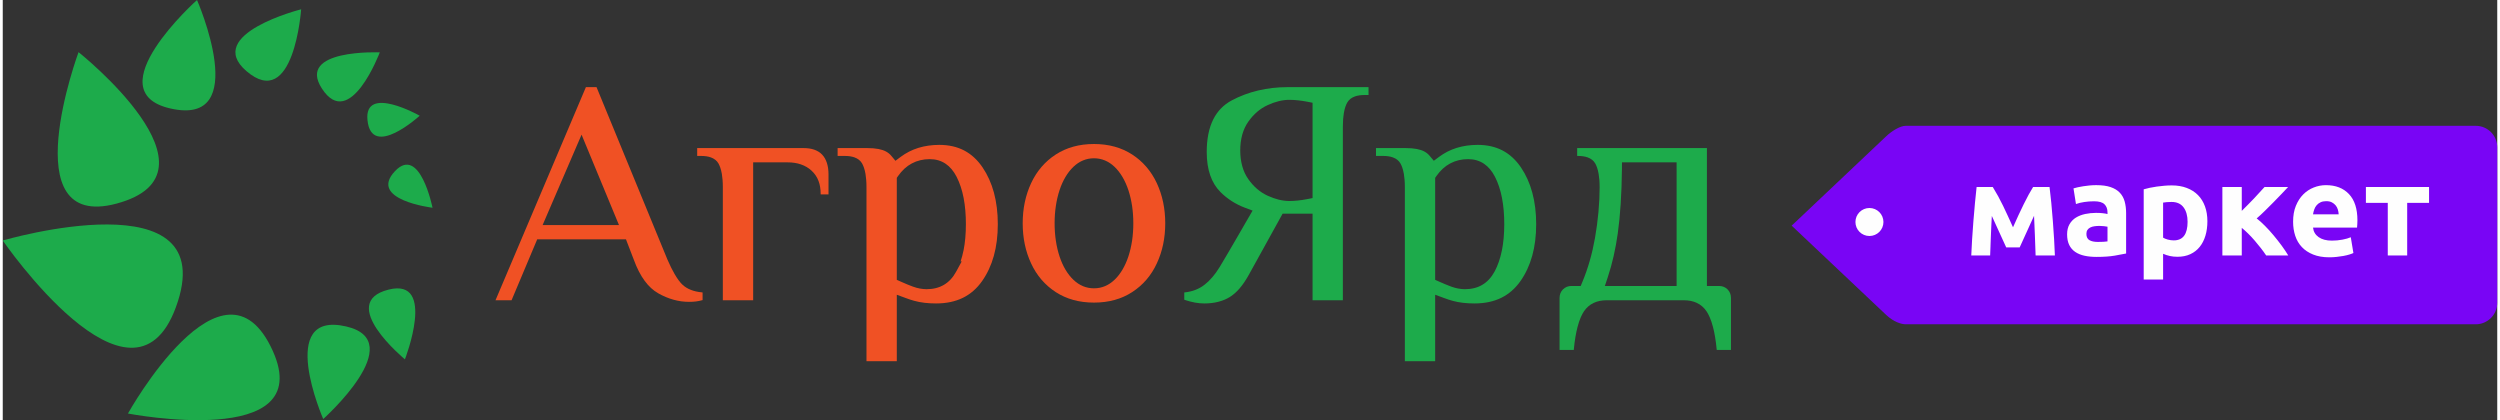 <?xml version="1.0" encoding="UTF-8"?>
<!DOCTYPE svg PUBLIC "-//W3C//DTD SVG 1.1//EN" "http://www.w3.org/Graphics/SVG/1.1/DTD/svg11.dtd">
<!-- Creator: CorelDRAW X8 -->
<svg xmlns="http://www.w3.org/2000/svg" xml:space="preserve" width="238px" height="40px" version="1.1" shape-rendering="geometricPrecision" text-rendering="geometricPrecision" image-rendering="optimizeQuality" fill-rule="evenodd" clip-rule="evenodd"
viewBox="0 0 157405 26513"
 xmlns:xlink="http://www.w3.org/1999/xlink">
 <rect x="0" y="0" width="157405" height="26513" fill="#333333" stroke="none"/>
 <g id="Слой_x0020_1">
  <path fill="#1DAB4B" fill-rule="nonzero" d="M77554 6333c-519,276 -910,679 -1173,1206 -272,547 -409,1233 -409,2053 0,563 75,1058 224,1482 142,409 356,756 639,1039l0 2c218,218 457,410 716,576 260,167 538,306 834,417l481 181c-692,1186 -1373,2393 -2081,3567 -144,235 -295,446 -453,630 -161,190 -330,352 -504,486 -177,136 -367,243 -574,322 -202,78 -420,129 -658,156l-40 4 0 461 29 10c227,75 445,132 653,170 197,35 390,53 577,53 318,0 613,-34 883,-103 265,-67 506,-166 720,-297 216,-132 423,-312 623,-543 208,-242 410,-541 607,-900l2113 -3823 1889 0 0 5464 1912 0 0 -10973c0,-347 25,-624 63,-844 54,-317 138,-526 215,-661l1 0c102,-177 264,-306 484,-384 167,-59 370,-89 608,-89l248 0 0 -496 -5104 0c-651,0 -1273,71 -1863,211 -589,140 -1144,348 -1660,623zm5096 507l0 5659 -353 68c-192,38 -383,66 -572,86 -195,20 -377,30 -547,30 -213,0 -436,-29 -669,-87 -221,-54 -451,-136 -687,-244 -244,-112 -467,-254 -671,-430 -200,-171 -384,-376 -555,-618 -172,-242 -300,-519 -385,-829 -82,-302 -124,-631 -124,-984 0,-353 42,-682 124,-985 85,-309 213,-586 385,-829 171,-241 355,-446 555,-618 204,-175 427,-318 671,-429 236,-109 466,-190 687,-245 233,-57 456,-86 669,-86 169,0 352,10 547,30 189,20 380,48 572,85l353 69 0 357z"/>
  <path fill="#1DAB4B" fill-rule="nonzero" d="M93073 9142c-480,0 -925,64 -1332,191 -403,126 -774,316 -1111,567l-328 246 -264 -315c-48,-57 -98,-107 -152,-150 -54,-44 -114,-84 -181,-120 -129,-70 -286,-123 -473,-159 -202,-39 -438,-58 -712,-58l-1867 0 0 496 450 0c238,0 441,30 608,89 222,79 384,207 485,384l0 1c77,136 161,345 215,660 38,220 63,497 63,844l0 10973 1912 0 0 -4192 585 215c99,37 188,68 266,93 88,28 176,55 265,79 191,53 402,93 632,121 229,27 475,41 736,41 643,0 1207,-119 1689,-356 476,-234 881,-587 1213,-1059 326,-465 572,-995 737,-1587 168,-600 252,-1269 252,-2001 0,-723 -82,-1387 -245,-1988 -160,-591 -398,-1122 -714,-1590 -323,-477 -711,-834 -1161,-1070 -451,-236 -975,-355 -1568,-355zm-2607 1966c246,-352 535,-617 869,-795 339,-181 714,-271 1131,-271 379,0 710,95 1001,290 279,188 508,462 697,830 197,384 344,830 440,1333 95,495 143,1046 143,1650 0,612 -50,1167 -149,1660l-2 0c-102,509 -256,954 -462,1333 -203,371 -455,647 -770,833 -315,187 -678,277 -1101,277 -136,0 -279,-14 -427,-42 -141,-27 -283,-66 -427,-118 -109,-40 -230,-87 -361,-141 -127,-52 -261,-110 -404,-174l-258 -115 0 -6436 80 -114z"/>
  <path fill="#1DAB4B" fill-rule="nonzero" d="M108836 18260c-70,-70 -151,-124 -240,-160 -89,-36 -190,-55 -298,-55l-764 0 0 -8701 -8186 0 0 496 46 0c238,0 441,30 608,89 222,79 384,207 485,384l0 1c77,136 162,345 215,661 38,219 63,496 63,843 0,497 -25,1021 -75,1567 -50,545 -123,1090 -218,1632 -87,492 -196,970 -328,1430 -131,460 -286,904 -462,1330l-112 268 -581 0c-108,0 -209,19 -298,55 -88,36 -168,90 -240,161l-1 0c-70,69 -123,150 -159,239 -37,90 -55,191 -55,299l0 3284 898 0 3 -41c56,-589 139,-1045 230,-1399 128,-497 280,-807 409,-998 161,-238 363,-414 616,-533 238,-112 510,-166 823,-166l4857 0c313,0 585,54 824,166 252,119 454,295 615,533 129,191 281,501 409,998 92,354 174,810 230,1399l4 41 898 0 0 -3284c0,-108 -19,-209 -55,-298 -37,-90 -90,-171 -161,-241zm-3214 -7581l0 7366 -4527 0 189 -570c140,-425 261,-863 364,-1313 104,-457 191,-936 261,-1433 79,-563 141,-1185 184,-1861 45,-689 71,-1421 78,-2192l4 -431 3447 0 0 434z"/>
  <path fill="#F05124" fill-rule="nonzero" d="M42873 17947c-121,-118 -282,-316 -474,-646 -138,-236 -294,-544 -467,-945l-2 -7 -4462 -10850 -671 0 -5704 13447 1013 0 1619 -3845 5600 0 494 1284 3 7c194,532 424,978 688,1335 252,342 536,602 849,778l0 2c319,180 644,316 973,407 320,89 645,133 973,133 159,0 305,-8 435,-25 134,-16 263,-42 387,-77l33 -9 0 -483 -40 -4c-260,-25 -491,-77 -692,-155 -220,-85 -405,-201 -555,-347zm-8546 -4353l2197 -5097 2360 5703 -4818 0 261 -606z"/>
  <path fill="#F05124" fill-rule="nonzero" d="M50543 9344l-6723 0 0 496 248 0c237,0 441,30 608,89 221,79 383,207 485,384l0 1c77,136 161,345 215,661 37,219 62,496 62,843l0 7128 1913 0 0 -8701 2180 0c302,0 576,41 824,125 261,88 487,221 682,399l0 2c197,179 342,393 438,645 91,239 135,507 135,807l0 45 496 0 0 -1260c0,-552 -140,-975 -402,-1251 -256,-269 -649,-413 -1161,-413z"/>
  <path fill="#F05124" fill-rule="nonzero" d="M59101 9142c-480,0 -924,64 -1332,191 -403,126 -774,316 -1111,567l-328 246 -264 -315c-47,-57 -98,-107 -151,-150 -54,-44 -115,-84 -181,-120 -130,-70 -287,-123 -474,-159 -201,-39 -438,-58 -712,-58l-1867 0 0 496 450 0c238,0 441,30 609,89 221,79 383,207 484,384l0 1c78,136 162,345 216,661 37,219 62,496 62,843l0 10973 1913 0 0 -4192 584 215c100,37 189,68 266,93 95,30 183,57 264,79l2 0c190,53 401,93 631,121 229,27 475,41 737,41 642,0 1206,-119 1688,-356 476,-234 882,-587 1213,-1059 326,-465 573,-995 738,-1587 167,-600 251,-1269 251,-2001 0,-723 -82,-1387 -244,-1988 -160,-591 -399,-1122 -715,-1590 -323,-477 -711,-834 -1161,-1070 -451,-236 -975,-355 -1568,-355zm1061 7996c-202,371 -455,647 -769,833 -315,187 -679,277 -1101,277 -137,0 -280,-14 -428,-42 -140,-27 -283,-66 -426,-118 -110,-40 -230,-87 -361,-141 -127,-52 -262,-110 -404,-174l-258 -115 0 -6436 80 -114c246,-352 534,-617 868,-795 339,-181 715,-271 1131,-271 380,0 710,95 1001,290 279,188 508,462 697,830 197,384 344,830 441,1333 95,495 142,1046 142,1650 0,612 -49,1167 -148,1660l-2 0c-49,245 -111,476 -184,691l71 0 -350 642z"/>
  <path fill="#F05124" fill-rule="nonzero" d="M72824 11561c-177,-381 -397,-724 -657,-1026 -259,-302 -558,-564 -897,-784 -338,-219 -709,-385 -1108,-496 -402,-112 -838,-168 -1306,-168 -467,0 -903,56 -1305,168 -400,111 -770,277 -1108,496 -339,220 -639,482 -898,784 -260,302 -479,645 -656,1026 -176,379 -309,780 -397,1199 -88,421 -133,865 -133,1331 0,465 45,910 133,1331 88,419 221,819 397,1198 177,382 396,725 656,1027 259,301 559,563 898,783 338,220 708,385 1108,496 402,112 838,168 1305,168 468,0 904,-56 1306,-168 400,-111 770,-276 1108,-496 339,-220 639,-482 898,-783 260,-302 479,-645 656,-1027 176,-379 309,-780 397,-1199 88,-421 133,-865 133,-1330 0,-465 -45,-910 -133,-1330 -88,-420 -221,-821 -397,-1200zm-1795 4620c-100,303 -224,579 -369,825 -149,254 -319,472 -509,652 -187,177 -386,309 -600,399 -220,91 -450,136 -695,136 -244,0 -474,-45 -694,-136 -214,-90 -413,-222 -599,-399 -191,-181 -361,-399 -511,-652 -145,-247 -268,-523 -368,-826 -103,-313 -181,-647 -233,-1000 -52,-349 -78,-713 -78,-1089 0,-377 26,-741 78,-1090 52,-352 130,-687 233,-1000 100,-303 223,-579 369,-826 149,-253 319,-471 510,-652 186,-177 385,-309 599,-398 220,-92 450,-137 694,-137 245,0 475,45 695,137 214,89 413,221 600,398 190,181 360,398 509,652 145,247 269,523 369,826 103,314 181,648 234,1001 51,349 77,713 77,1089 0,376 -26,740 -77,1089 -53,352 -131,687 -234,1001z"/>
  <path fill="#1DAB4B" fill-rule="nonzero" d="M21668 20599c-4445,-1026 -1446,5840 -1446,5840 0,0 5497,-4906 1446,-5840z"/>
  <path fill="#1DAB4B" fill-rule="nonzero" d="M24357 18272c-3325,826 1020,4402 1020,4402 0,0 2011,-5155 -1020,-4402z"/>
  <path fill="#1DAB4B" fill-rule="nonzero" d="M7900 26093c0,0 11969,2320 9139,-3951 -3106,-6880 -9139,3951 -9139,3951z"/>
  <path fill="#1DAB4B" fill-rule="nonzero" d="M10920 19399c3070,-8329 -10920,-4223 -10920,-4223 0,0 8123,11815 10920,4223z"/>
  <path fill="#1DAB4B" fill-rule="nonzero" d="M7171 12850c7217,-1926 -2388,-9559 -2388,-9559 0,0 -4190,11314 2388,9559z"/>
  <path fill="#1DAB4B" fill-rule="nonzero" d="M10566 6842c5207,1200 1692,-6842 1692,-6842 0,0 -6438,5748 -1692,6842z"/>
  <path fill="#1DAB4B" fill-rule="nonzero" d="M15378 4488c2999,2569 3451,-3901 3451,-3901 0,0 -6184,1559 -3451,3901z"/>
  <path fill="#1DAB4B" fill-rule="nonzero" d="M20133 5579c1768,2746 3658,-2274 3658,-2274 0,0 -5270,-228 -3658,2274z"/>
  <path fill="#1DAB4B" fill-rule="nonzero" d="M26310 7302c0,0 -3526,-1993 -3295,281 253,2495 3295,-281 3295,-281z"/>
  <path fill="#1DAB4B" fill-rule="nonzero" d="M27119 13108c0,0 -795,-3972 -2366,-2312 -1724,1821 2366,2312 2366,2312z"/>
  <path fill="#7905F5" d="M120075 7939l35976 0c745,0 1354,610 1354,1354l0 9816c0,744 -609,1354 -1354,1354l-35976 0c-269,0 -762,-150 -1229,-591l-5964 -5633 5964 -5639c347,-328 882,-661 1229,-661z"/>
  <path fill="#FEFEFE" fill-rule="nonzero" d="M125513 13627c-11,191 -22,399 -33,626 -11,224 -20,450 -29,679 -8,227 -16,444 -24,649 -8,207 -15,386 -21,540l-1191 0c11,-302 28,-641 53,-1019 25,-378 52,-763 82,-1155 30,-392 63,-774 99,-1146 35,-373 70,-707 103,-1003l1019 0c237,383 453,779 652,1190 197,410 406,862 626,1354 231,-525 456,-1011 676,-1457 219,-446 418,-808 593,-1087l1036 0c38,296 75,630 111,1003 36,372 68,754 98,1146 31,392 57,777 79,1155 22,378 38,717 49,1019l-1217 0c-10,-429 -25,-854 -45,-1277 -19,-422 -37,-831 -53,-1226l-907 1993 -849 0 -907 -1984zm6690 1639c121,0 236,-3 345,-8 110,-6 197,-14 263,-25l0 -928c-49,-11 -123,-22 -222,-33 -98,-11 -189,-17 -271,-17 -115,0 -223,7 -325,21 -101,14 -190,39 -267,78 -76,38 -137,90 -181,156 -43,66 -65,148 -65,247 0,191 64,324 193,398 129,74 305,111 530,111zm-99 -3583c362,0 663,41 904,123 242,82 435,200 580,354 145,153 248,339 308,558 60,220 90,463 90,732l0 2547c-175,39 -419,84 -731,136 -312,52 -690,78 -1134,78 -280,0 -533,-24 -760,-74 -228,-49 -424,-130 -588,-242 -164,-113 -290,-259 -378,-440 -88,-181 -132,-403 -132,-666 0,-252 51,-465 152,-641 102,-175 237,-315 407,-419 170,-104 365,-179 584,-226 219,-46 446,-70 682,-70 159,0 300,7 423,21 123,14 224,31 300,53l0 -115c0,-208 -63,-375 -189,-501 -126,-126 -345,-189 -657,-189 -209,0 -414,15 -617,45 -202,30 -378,73 -526,128l-156 -987c71,-22 160,-45 267,-70 107,-24 223,-46 350,-65 126,-19 258,-36 398,-50 140,-13 281,-20 423,-20zm5761 2309c0,-378 -84,-680 -254,-908 -170,-227 -422,-341 -756,-341 -110,0 -211,4 -304,12 -94,9 -170,18 -231,29l0 2211c77,49 177,90 300,123 124,33 248,50 374,50 581,0 871,-392 871,-1176zm1250 -33c0,335 -41,639 -124,913 -82,274 -202,509 -361,706 -159,198 -356,351 -592,461 -235,109 -507,164 -814,164 -169,0 -328,-16 -476,-49 -148,-33 -291,-80 -428,-140l0 1627 -1224 0 0 -5695c109,-33 235,-64 378,-95 142,-30 292,-56 448,-78 156,-22 315,-39 477,-53 161,-14 316,-21 464,-21 356,0 674,54 953,161 280,106 515,257 707,452 192,194 338,431 440,711 101,279 152,591 152,936zm2169 -653c118,-115 244,-241 378,-378 136,-136 266,-271 394,-404 126,-134 246,-265 360,-392 113,-127 216,-238 307,-334l1487 0c-108,116 -244,259 -405,429 -162,170 -333,346 -514,530 -181,183 -363,365 -547,546 -183,181 -356,340 -519,480 165,126 339,283 525,471 185,186 367,386 545,600 178,213 348,430 510,649 161,219 298,426 413,618l-1394 0c-99,-148 -211,-304 -337,-466 -126,-162 -258,-322 -393,-479 -136,-158 -274,-306 -415,-443 -141,-138 -273,-256 -395,-356l0 1744 -1224 0 0 -4323 1224 0 0 1508zm3239 686c0,-383 58,-719 176,-1006 118,-288 273,-528 465,-720 191,-191 412,-337 661,-435 249,-99 506,-148 769,-148 613,0 1098,187 1454,563 356,375 534,927 534,1656 0,71 -2,149 -8,234 -5,85 -11,160 -16,226l-2778 0c27,252 145,452 353,600 209,148 488,222 839,222 224,0 445,-21 661,-62 217,-41 393,-92 530,-152l165 995c-66,32 -154,65 -263,98 -110,33 -232,62 -366,87 -134,24 -278,45 -432,61 -153,17 -306,25 -460,25 -389,0 -727,-58 -1015,-173 -287,-115 -526,-272 -715,-472 -189,-200 -329,-437 -419,-711 -90,-274 -135,-570 -135,-888zm2876 -468c-6,-104 -23,-206 -53,-304 -31,-99 -77,-187 -140,-263 -63,-77 -143,-140 -239,-189 -95,-50 -215,-74 -357,-74 -137,0 -255,23 -353,70 -99,46 -181,108 -247,185 -66,76 -116,165 -152,267 -36,101 -62,204 -78,308l1619 0zm5703 -723l-1380 0 0 3320 -1225 0 0 -3320 -1380 0 0 -1003 3985 0 0 1003z"/>
  <path fill="#FEFEFE" d="M117789 13125c488,0 884,396 884,884 0,488 -396,883 -884,883 -487,0 -883,-395 -883,-883 0,-488 396,-884 883,-884z"/>
 </g>
</svg>
